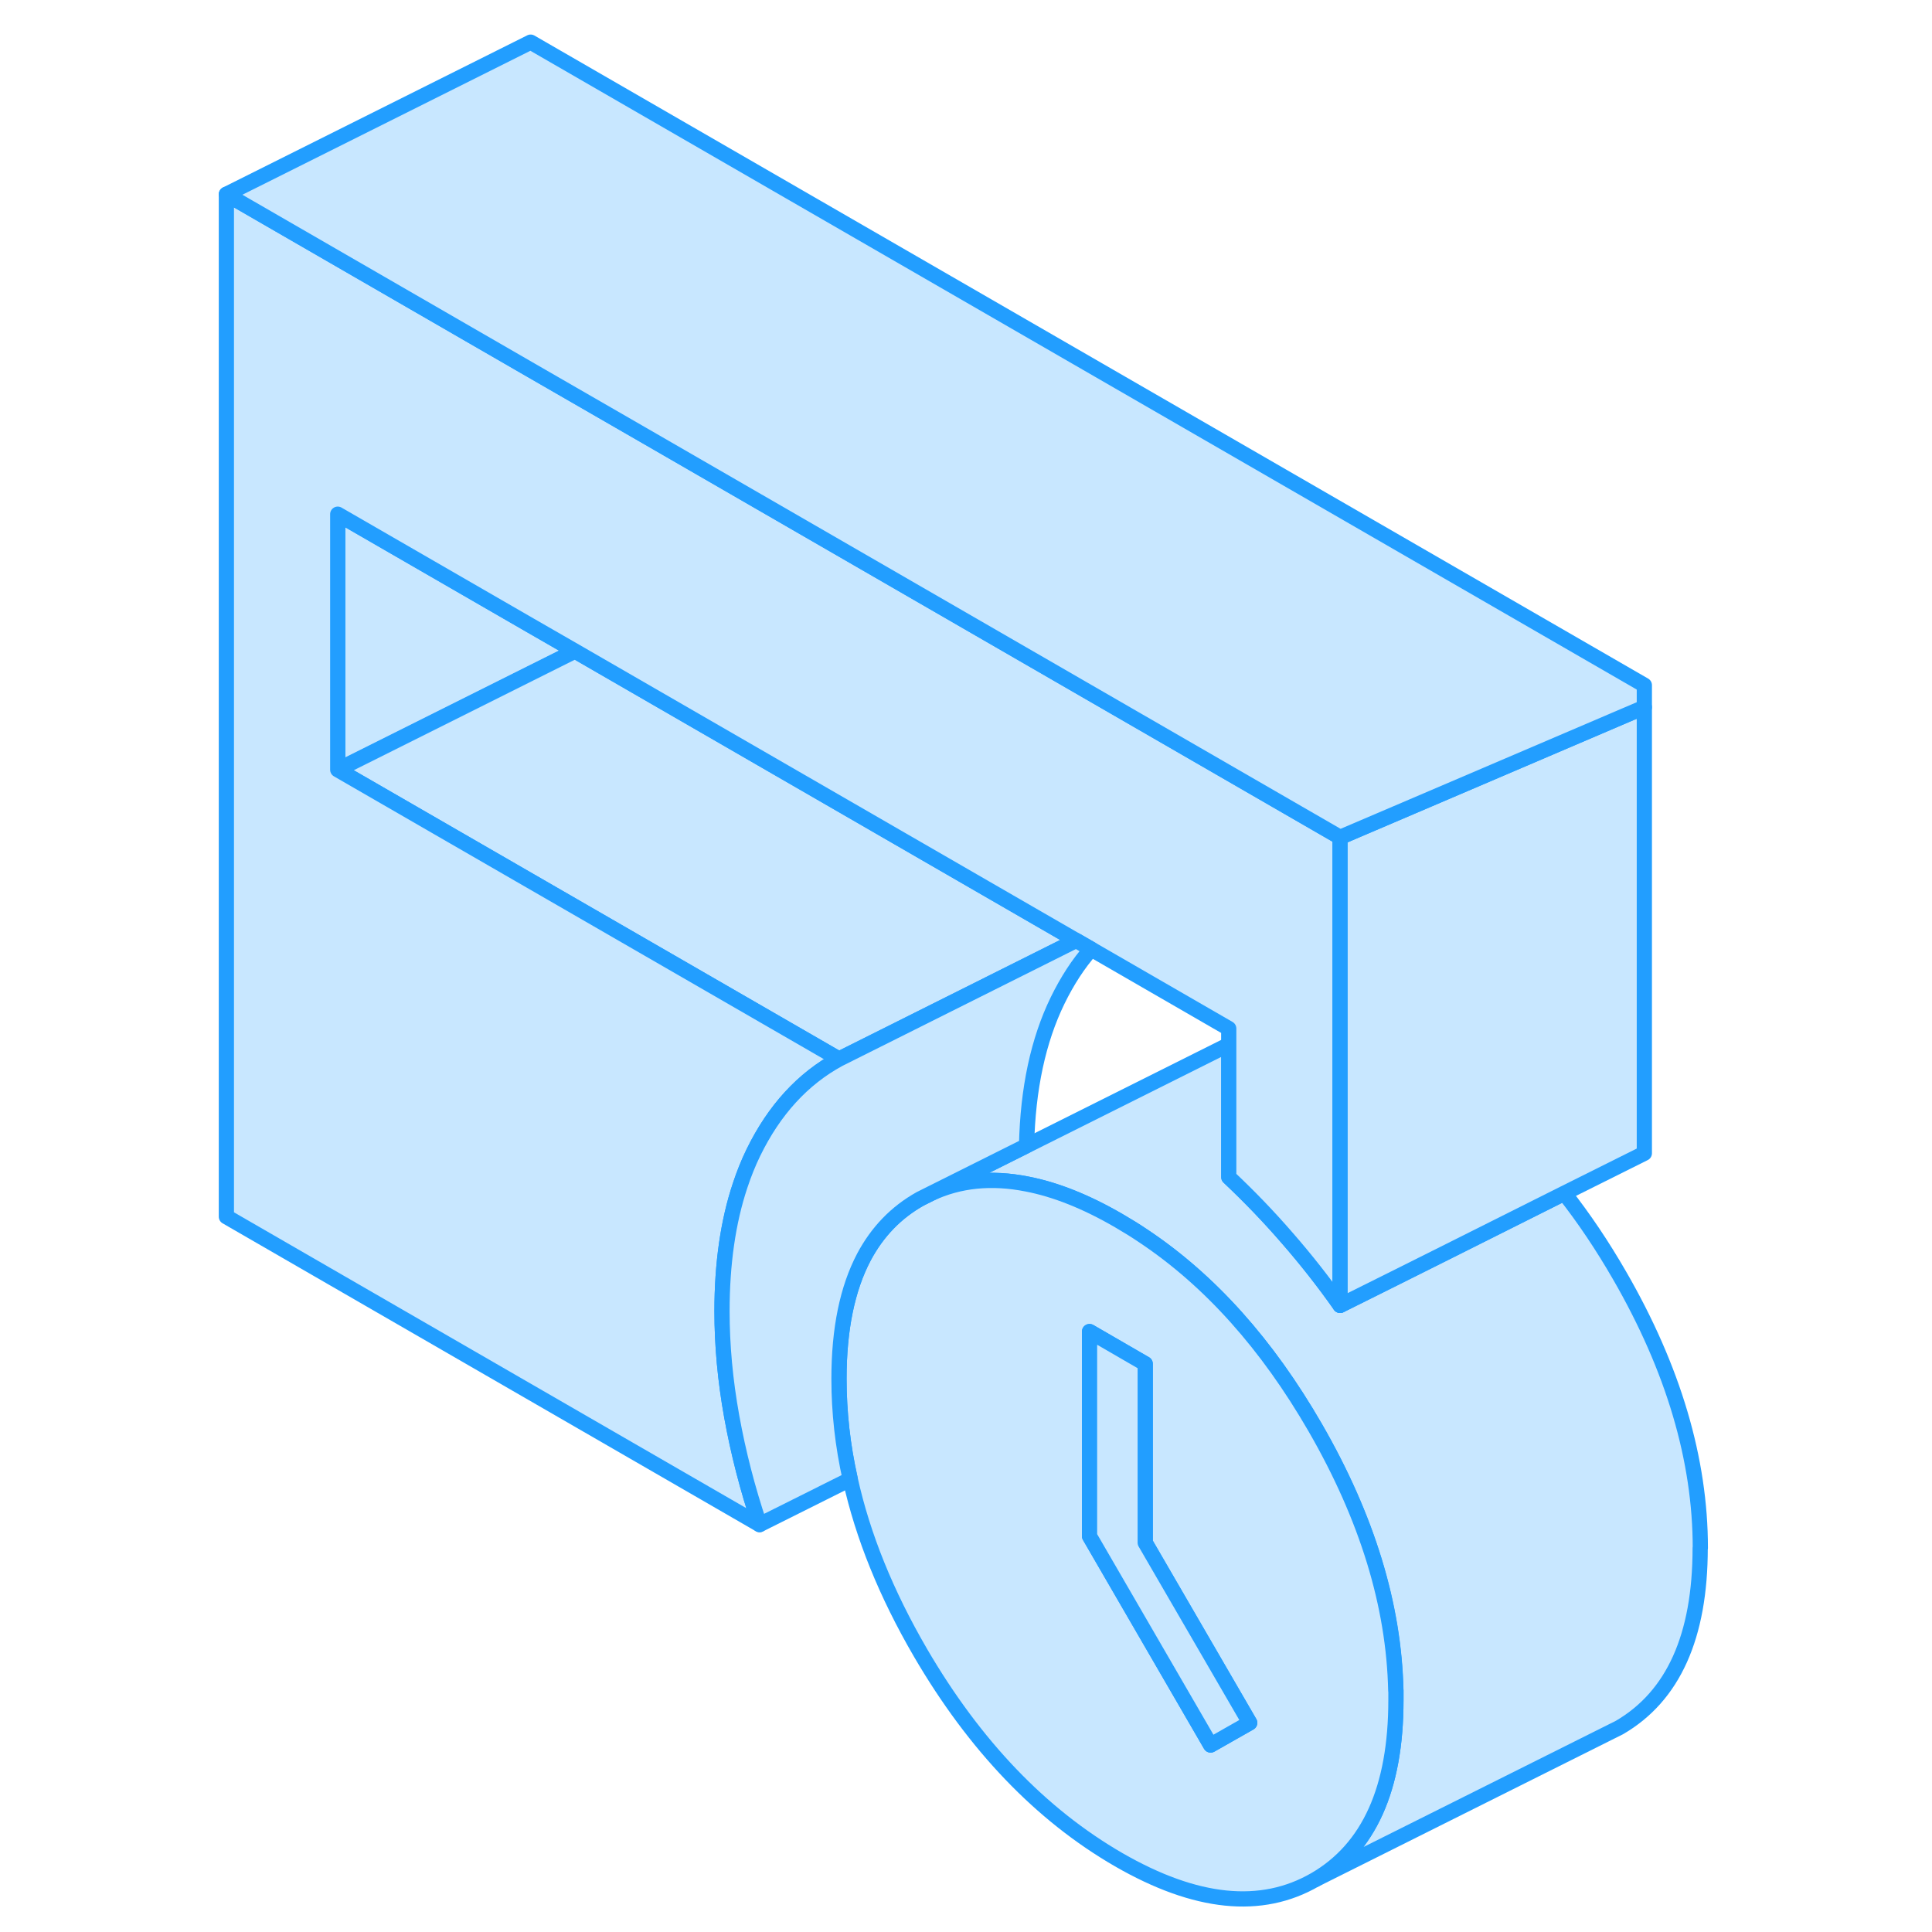 <svg width="48" height="48" viewBox="0 0 102 127" fill="#c8e7ff" xmlns="http://www.w3.org/2000/svg" stroke-width="1px" stroke-linecap="round" stroke-linejoin="round"><path d="M99.261 101.76C99.261 107.57 97.491 111.5 93.951 113.56L92.991 114.04L73.951 123.56C77.491 121.5 79.261 117.57 79.261 111.76C79.261 111.55 79.261 111.34 79.261 111.13C79.141 105.52 77.371 99.75 73.961 93.84C70.801 88.37 67.051 84.17 62.671 81.25C62.141 80.89 61.601 80.56 61.051 80.24C58.901 78.99 56.881 78.19 55.011 77.83C52.681 77.37 50.571 77.58 48.671 78.47L54.991 75.31L68.011 68.8C68.101 68.75 68.191 68.7 68.281 68.66V77.38C69.631 78.65 70.911 79.98 72.131 81.39C73.351 82.79 74.511 84.26 75.601 85.81L79.131 84.05L82.791 82.22L90.331 78.44C91.621 80.08 92.831 81.88 93.961 83.84C97.501 89.97 99.271 95.95 99.271 101.76H99.261Z" stroke="#229EFF" stroke-linejoin="round"/><path d="M79.251 111.13C79.131 105.52 77.361 99.75 73.951 93.84C70.791 88.37 67.041 84.17 62.661 81.25C62.131 80.89 61.591 80.56 61.041 80.24C58.891 78.99 56.871 78.19 55.001 77.83C52.671 77.37 50.561 77.58 48.661 78.47L48.001 78.8C46.411 79.69 45.181 80.96 44.291 82.63C43.201 84.7 42.651 87.36 42.651 90.63C42.651 92.82 42.891 95.02 43.391 97.24C44.221 100.99 45.761 104.78 48.001 108.63C51.571 114.75 55.921 119.29 61.041 122.25C66.111 125.17 70.411 125.61 73.951 123.56C77.491 121.5 79.261 117.57 79.261 111.76C79.261 111.55 79.261 111.34 79.261 111.13H79.251ZM67.081 114.71L59.121 100.98V87.53L62.781 89.65V101.41L69.651 113.25L67.081 114.71Z" stroke="#229EFF" stroke-linejoin="round"/><path d="M69.651 113.25L67.081 114.71L59.121 100.98V87.53L62.781 89.65V101.41L69.651 113.25Z" stroke="#229EFF" stroke-linejoin="round"/><path d="M25.301 42.8L22.381 44.26L9.701 50.6V33.8L22.381 41.12L25.301 42.8Z" stroke="#229EFF" stroke-linejoin="round"/><path d="M58.241 61.82L42.651 69.62L22.381 57.92L9.701 50.6L22.381 44.26L25.301 42.8L58.241 61.82Z" stroke="#229EFF" stroke-linejoin="round"/><path d="M75.591 55.04V85.81C74.501 84.26 73.341 82.79 72.121 81.39C70.901 79.98 69.621 78.65 68.271 77.38V67.61L59.231 62.39L58.241 61.82L25.301 42.8L22.381 41.12L9.701 33.8V50.6L22.381 57.92L42.651 69.62C40.271 70.91 38.391 72.96 37.021 75.77C36.691 76.45 36.401 77.17 36.151 77.93C35.361 80.3 34.961 83.06 34.961 86.19C34.961 88.43 35.171 90.74 35.601 93.12C36.031 95.5 36.641 97.87 37.431 100.22L2.381 79.98V12.77L22.381 24.32L29.701 28.54L75.591 55.04Z" stroke="#229EFF" stroke-linejoin="round"/><path d="M95.591 46.49V75.81L90.321 78.44L82.781 82.22L79.121 84.05L75.591 85.81V55.04L80.321 53.02L95.591 46.49Z" stroke="#229EFF" stroke-linejoin="round"/><path d="M95.591 45.04V46.49L80.321 53.02L75.591 55.04L29.701 28.54L22.381 24.32L2.381 12.77L22.381 2.77L95.591 45.04Z" stroke="#229EFF" stroke-linejoin="round"/><path d="M59.231 62.39C58.381 63.35 57.651 64.48 57.021 65.77C55.751 68.38 55.061 71.56 54.981 75.31L48.661 78.47L48.001 78.8C46.411 79.69 45.181 80.96 44.291 82.63C43.201 84.7 42.651 87.36 42.651 90.63C42.651 92.82 42.891 95.02 43.391 97.24L37.431 100.22C36.641 97.87 36.031 95.5 35.601 93.12C35.171 90.74 34.961 88.43 34.961 86.19C34.961 83.06 35.361 80.3 36.151 77.93C36.401 77.17 36.691 76.45 37.021 75.77C38.391 72.96 40.271 70.91 42.651 69.62L58.241 61.82L59.231 62.39Z" stroke="#229EFF" stroke-linejoin="round"/></svg>